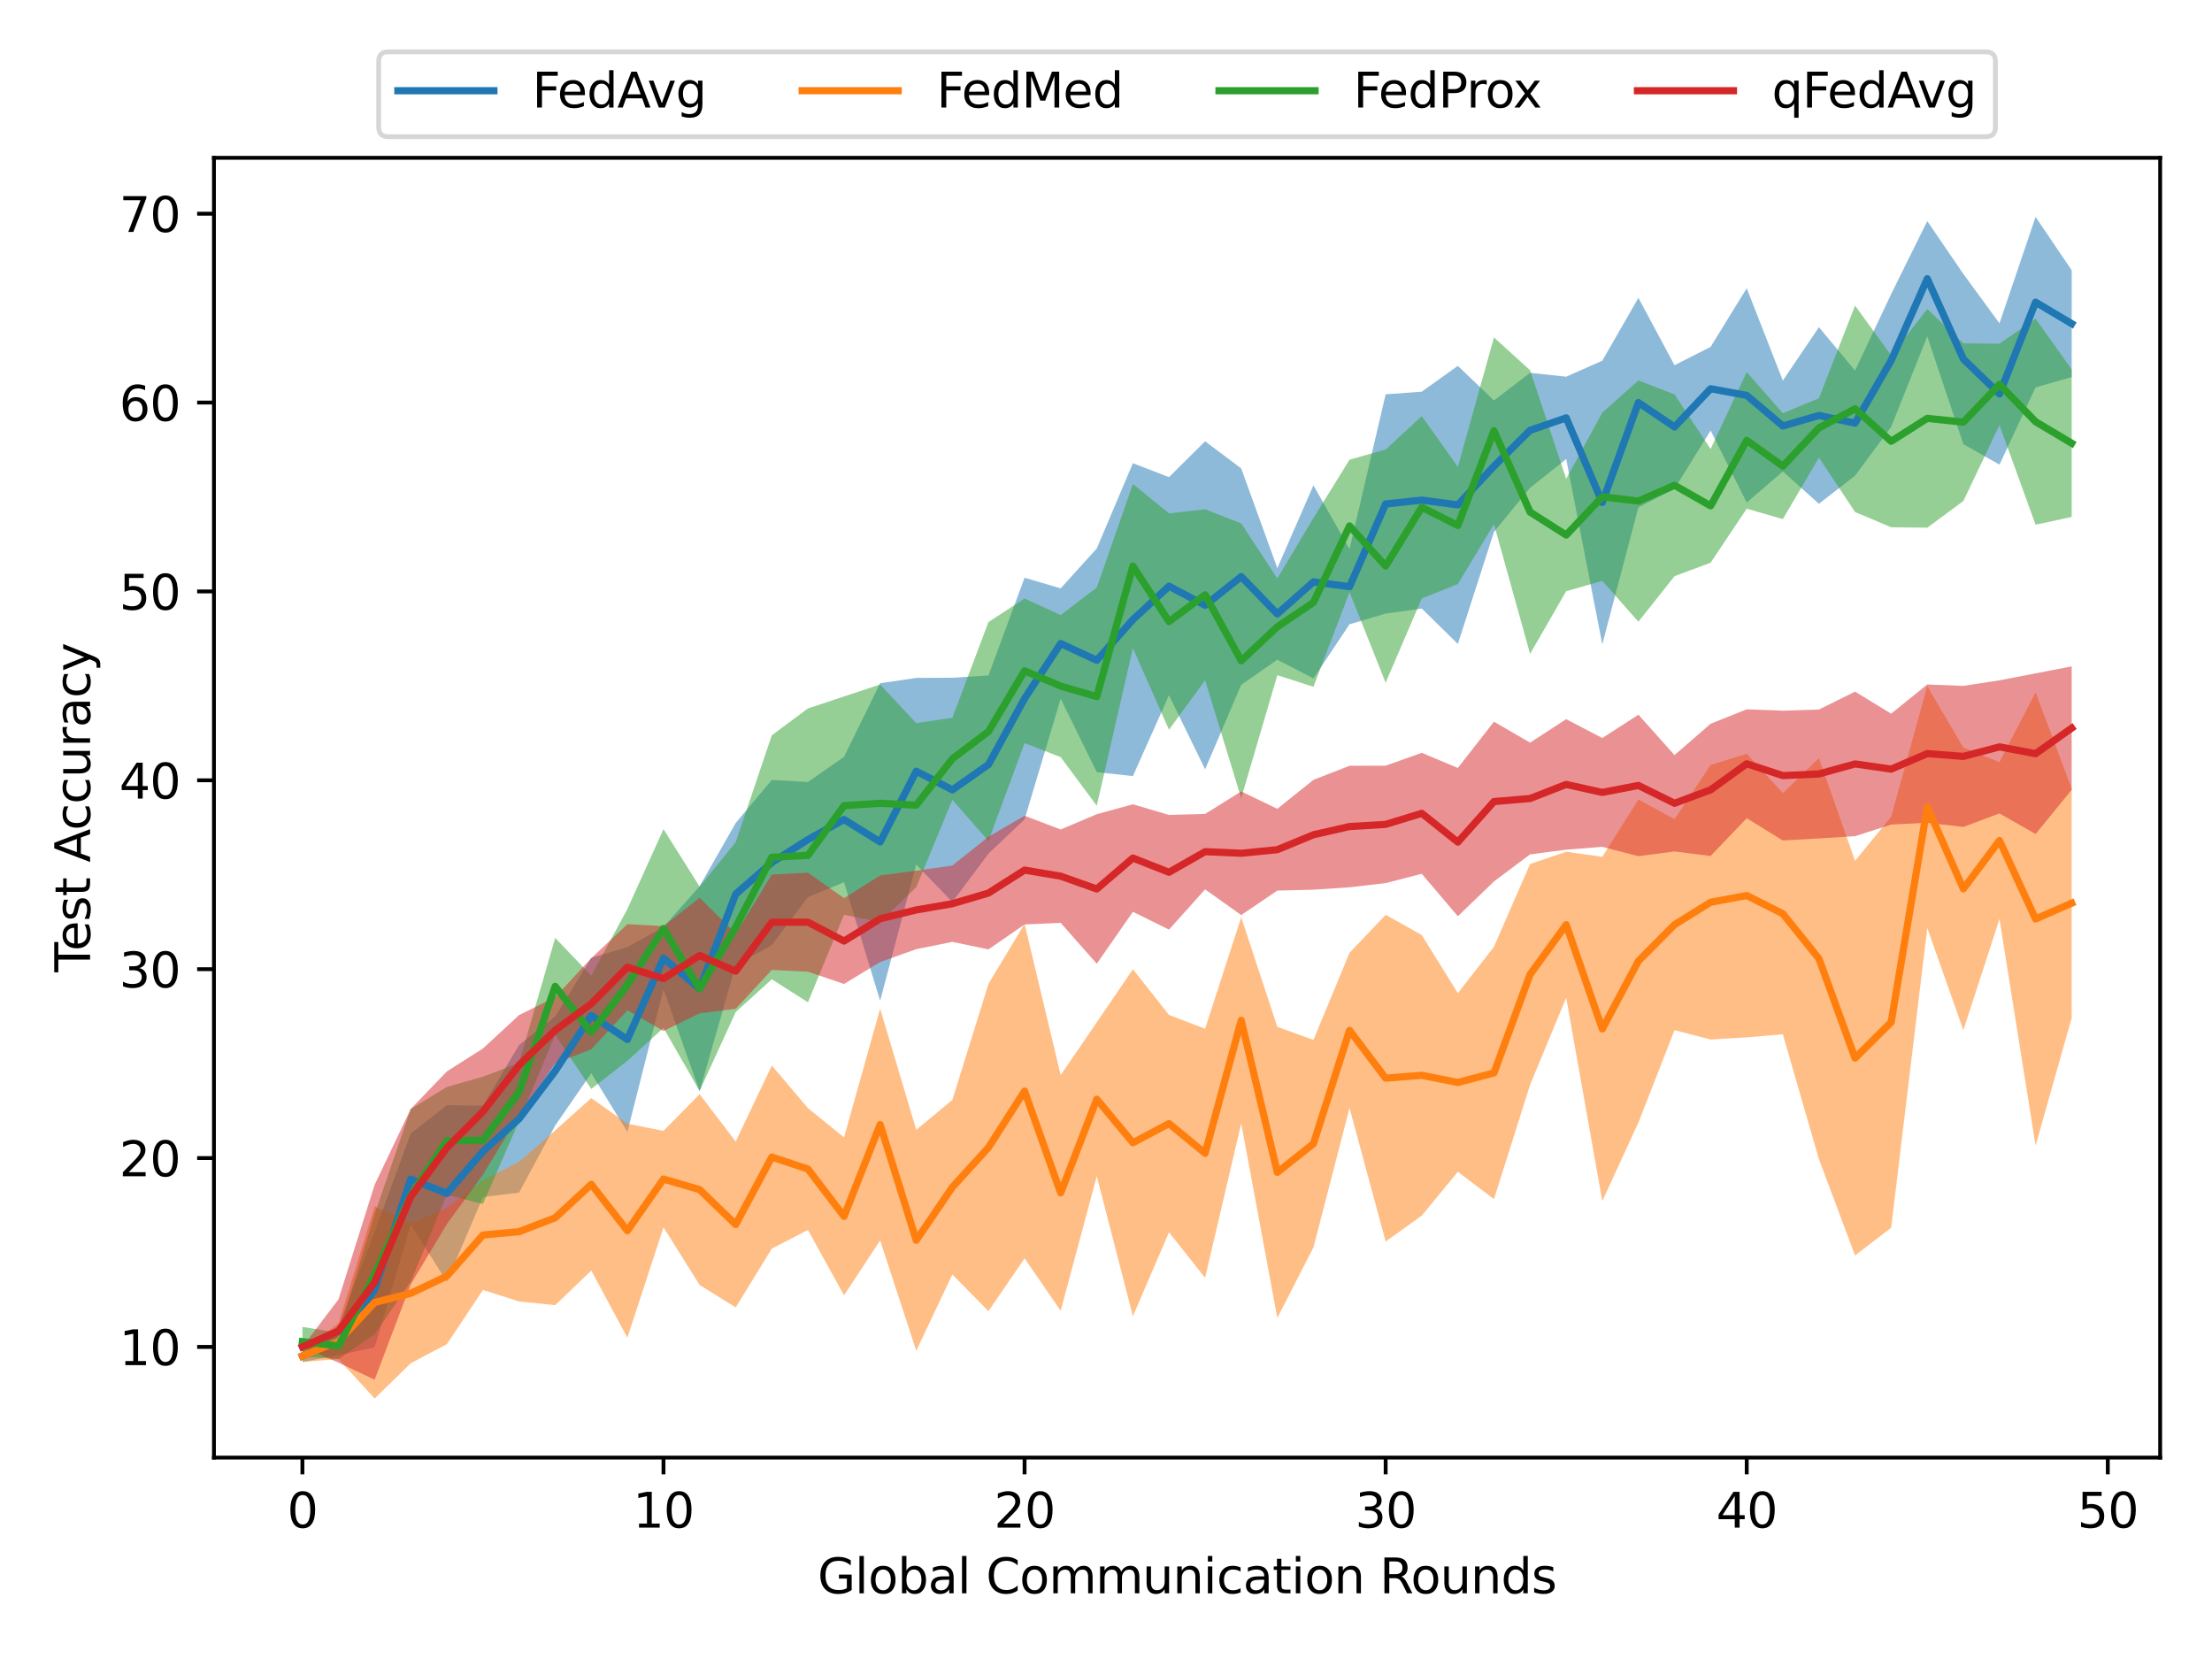 <?xml version="1.0" encoding="utf-8" standalone="no"?>
<!DOCTYPE svg PUBLIC "-//W3C//DTD SVG 1.1//EN"
  "http://www.w3.org/Graphics/SVG/1.1/DTD/svg11.dtd">
<svg height="345.6pt" version="1.1" viewBox="0 0 460.8 345.6" width="460.8pt" xmlns="http://www.w3.org/2000/svg" xmlns:xlink="http://www.w3.org/1999/xlink">
 <defs>
  <style type="text/css">*{stroke-linecap:butt;stroke-linejoin:round;}</style>
 </defs>
 <g id="figure_1">
  <g id="patch_1">
   <path d="M 0 345.6 
L 460.8 345.6 
L 460.8 0 
L 0 0 
z
" style="fill:#ffffff;"/>
  </g>
  <g id="axes_1">
   <g id="patch_2">
    <path d="M 44.57 303.64 
L 450 303.64 
L 450 32.877 
L 44.57 32.877 
z
" style="fill:#ffffff;"/>
   </g>
   <g id="PolyCollection_1">
    <path clip-path="url(#pbed886970e)" d="M 62.999 281.24 
L 62.999 283.712 
L 70.521 282.287 
L 78.042 280.679 
L 85.564 255.131 
L 93.086 266.997 
L 100.608 249.37 
L 108.13 248.45 
L 115.652 234.475 
L 123.174 223.579 
L 130.696 235.792 
L 138.218 206.103 
L 145.739 227.332 
L 153.261 201.074 
L 160.783 196.897 
L 168.305 186.894 
L 175.827 183.785 
L 183.349 208.474 
L 190.871 180.097 
L 198.393 187.901 
L 205.915 177.821 
L 213.436 170.687 
L 220.958 145.566 
L 228.48 160.852 
L 236.002 161.677 
L 243.524 144.828 
L 251.046 160.264 
L 258.568 142.659 
L 266.09 137.43 
L 273.612 141.33 
L 281.134 130.048 
L 288.655 127.821 
L 296.177 126.773 
L 303.699 134.146 
L 311.221 110.807 
L 318.743 101.616 
L 326.265 95.634 
L 333.787 134.219 
L 341.309 105.684 
L 348.831 101.817 
L 356.352 89.689 
L 363.874 104.695 
L 371.396 98.211 
L 378.918 104.948 
L 386.44 99.097 
L 393.962 88.934 
L 401.484 70.074 
L 409.006 92.526 
L 416.528 96.789 
L 424.049 80.709 
L 431.571 78.551 
L 431.571 56.306 
L 431.571 56.306 
L 424.049 45.184 
L 416.528 67.352 
L 409.006 57.072 
L 401.484 46.058 
L 393.962 61.262 
L 386.44 77.196 
L 378.918 68.158 
L 371.396 79.277 
L 363.874 60.044 
L 356.352 72.261 
L 348.831 76.07 
L 341.309 62.043 
L 333.787 75.143 
L 326.265 78.467 
L 318.743 77.665 
L 311.221 83.415 
L 303.699 76.212 
L 296.177 81.593 
L 288.655 82.139 
L 281.134 114.375 
L 273.612 101.101 
L 266.09 118.348 
L 258.568 97.581 
L 251.046 91.928 
L 243.524 99.395 
L 236.002 96.491 
L 228.48 114.25 
L 220.958 122.563 
L 213.436 120.352 
L 205.915 140.709 
L 198.393 141.186 
L 190.871 141.221 
L 183.349 142.327 
L 175.827 157.654 
L 168.305 162.911 
L 160.783 162.47 
L 153.261 171.442 
L 145.739 184.627 
L 138.218 193.107 
L 130.696 197.284 
L 123.174 199.536 
L 115.652 211.748 
L 108.13 217.694 
L 100.608 230.321 
L 93.086 230.224 
L 85.564 236.113 
L 78.042 256.584 
L 70.521 276.291 
L 62.999 281.24 
z
" style="fill:#1f77b4;fill-opacity:0.5;"/>
   </g>
   <g id="PolyCollection_2">
    <path clip-path="url(#pbed886970e)" d="M 62.999 281.24 
L 62.999 283.712 
L 70.521 283.123 
L 78.042 291.333 
L 85.564 283.988 
L 93.086 280.011 
L 100.608 268.717 
L 108.13 271.117 
L 115.652 271.894 
L 123.174 264.683 
L 130.696 278.667 
L 138.218 255.669 
L 145.739 267.681 
L 153.261 272.364 
L 160.783 260.108 
L 168.305 256.222 
L 175.827 269.833 
L 183.349 258.41 
L 190.871 281.382 
L 198.393 265.496 
L 205.915 273.14 
L 213.436 262.137 
L 220.958 273.062 
L 228.48 245.017 
L 236.002 274.195 
L 243.524 256.709 
L 251.046 266.185 
L 258.568 234.029 
L 266.09 274.548 
L 273.612 259.866 
L 281.134 230.806 
L 288.655 258.636 
L 296.177 253.236 
L 303.699 244.109 
L 311.221 249.8 
L 318.743 225.997 
L 326.265 207.832 
L 333.787 250.197 
L 341.309 233.86 
L 348.831 214.608 
L 356.352 216.545 
L 363.874 216.1 
L 371.396 215.456 
L 378.918 241.482 
L 386.44 261.532 
L 393.962 255.761 
L 401.484 193.327 
L 409.006 214.605 
L 416.528 191.443 
L 424.049 238.649 
L 431.571 212.036 
L 431.571 164.264 
L 431.571 164.264 
L 424.049 144.225 
L 416.528 158.761 
L 409.006 155.719 
L 401.484 142.932 
L 393.962 170.143 
L 386.44 179.312 
L 378.918 157.926 
L 371.396 165.227 
L 363.874 157.013 
L 356.352 159.357 
L 348.831 170.657 
L 341.309 166.544 
L 333.787 178.495 
L 326.265 177.433 
L 318.743 179.986 
L 311.221 197.22 
L 303.699 206.895 
L 296.177 194.78 
L 288.655 190.575 
L 281.134 198.484 
L 273.612 216.637 
L 266.09 213.908 
L 258.568 191.078 
L 251.046 214.302 
L 243.524 211.428 
L 236.002 201.91 
L 228.48 212.96 
L 220.958 223.96 
L 213.436 192.453 
L 205.915 204.957 
L 198.393 229.136 
L 190.871 235.362 
L 183.349 210.125 
L 175.827 236.95 
L 168.305 230.839 
L 160.783 221.973 
L 153.261 237.806 
L 145.739 227.947 
L 138.218 235.576 
L 130.696 234.093 
L 123.174 228.753 
L 115.652 235.487 
L 108.13 242.041 
L 100.608 245.835 
L 93.086 251.673 
L 85.564 254.869 
L 78.042 251.309 
L 70.521 275.654 
L 62.999 281.24 
z
" style="fill:#ff7f0e;fill-opacity:0.5;"/>
   </g>
   <g id="PolyCollection_3">
    <path clip-path="url(#pbed886970e)" d="M 62.999 276.412 
L 62.999 282.565 
L 70.521 283.123 
L 78.042 277.966 
L 85.564 266.984 
L 93.086 248.876 
L 100.608 250.823 
L 108.13 233.558 
L 115.652 215.583 
L 123.174 226.84 
L 130.696 220.993 
L 138.218 214.137 
L 145.739 227.267 
L 153.261 210.824 
L 160.783 204.003 
L 168.305 208.797 
L 175.827 190.574 
L 183.349 192.071 
L 190.871 184.823 
L 198.393 166.62 
L 205.915 175.198 
L 213.436 154.803 
L 220.958 157.725 
L 228.48 167.85 
L 236.002 135.032 
L 243.524 152.022 
L 251.046 141.713 
L 258.568 166.268 
L 266.09 140.65 
L 273.612 143.074 
L 281.134 123.358 
L 288.655 142.222 
L 296.177 124.671 
L 303.699 121.672 
L 311.221 109.191 
L 318.743 136.216 
L 326.265 123.158 
L 333.787 121.011 
L 341.309 129.512 
L 348.831 120.03 
L 356.352 117.22 
L 363.874 105.971 
L 371.396 108.133 
L 378.918 95.336 
L 386.44 106.657 
L 393.962 109.839 
L 401.484 109.926 
L 409.006 104.367 
L 416.528 88.563 
L 424.049 109.308 
L 431.571 107.69 
L 431.571 76.97 
L 431.571 76.97 
L 424.049 66.387 
L 416.528 71.594 
L 409.006 71.528 
L 401.484 64.375 
L 393.962 74.024 
L 386.44 63.66 
L 378.918 82.949 
L 371.396 86.089 
L 363.874 77.494 
L 356.352 93.537 
L 348.831 82.161 
L 341.309 79.252 
L 333.787 85.961 
L 326.265 99.751 
L 318.743 77.13 
L 311.221 70.289 
L 303.699 97.252 
L 296.177 86.683 
L 288.655 93.635 
L 281.134 95.765 
L 273.612 107.923 
L 266.09 120.507 
L 258.568 109.032 
L 251.046 106.096 
L 243.524 106.943 
L 236.002 100.825 
L 228.48 122.392 
L 220.958 128.133 
L 213.436 124.681 
L 205.915 129.586 
L 198.393 149.518 
L 190.871 150.639 
L 183.349 142.594 
L 175.827 145.088 
L 168.305 147.582 
L 160.783 153.173 
L 153.261 175.437 
L 145.739 184.692 
L 138.218 172.722 
L 130.696 189.372 
L 123.174 203.247 
L 115.652 195.381 
L 108.13 221.431 
L 100.608 224.286 
L 93.086 226.432 
L 85.564 231.034 
L 78.042 252.921 
L 70.521 277.646 
L 62.999 276.412 
z
" style="fill:#2ca02c;fill-opacity:0.5;"/>
   </g>
   <g id="PolyCollection_4">
    <path clip-path="url(#pbed886970e)" d="M 62.999 280.584 
L 62.999 280.584 
L 70.521 283.865 
L 78.042 287.417 
L 85.564 267.547 
L 93.086 255.014 
L 100.608 244.694 
L 108.13 232.3 
L 115.652 221.538 
L 123.174 218.585 
L 130.696 210.468 
L 138.218 214.783 
L 145.739 211.098 
L 153.261 210.154 
L 160.783 202.058 
L 168.305 202.423 
L 175.827 204.981 
L 183.349 200.408 
L 190.871 197.73 
L 198.393 196.212 
L 205.915 197.777 
L 213.436 192.579 
L 220.958 192.252 
L 228.48 200.769 
L 236.002 189.947 
L 243.524 193.655 
L 251.046 185.275 
L 258.568 190.622 
L 266.09 185.525 
L 273.612 185.342 
L 281.134 184.843 
L 288.655 183.966 
L 296.177 182.031 
L 303.699 190.876 
L 311.221 183.622 
L 318.743 177.985 
L 326.265 177.002 
L 333.787 176.412 
L 341.309 178.362 
L 348.831 177.372 
L 356.352 178.316 
L 363.874 170.446 
L 371.396 175.087 
L 378.918 174.658 
L 386.44 174.194 
L 393.962 171.775 
L 401.484 171.392 
L 409.006 172.263 
L 416.528 169.454 
L 424.049 173.733 
L 431.571 164.536 
L 431.571 138.818 
L 431.571 138.818 
L 424.049 140.275 
L 416.528 141.721 
L 409.006 142.879 
L 401.484 142.585 
L 393.962 148.67 
L 386.44 144.079 
L 378.918 147.802 
L 371.396 148.049 
L 363.874 147.764 
L 356.352 150.769 
L 348.831 157.3 
L 341.309 148.882 
L 333.787 153.743 
L 326.265 149.817 
L 318.743 154.704 
L 311.221 150.341 
L 303.699 159.974 
L 296.177 156.827 
L 288.655 159.503 
L 281.134 159.524 
L 273.612 162.455 
L 266.09 168.489 
L 258.568 164.87 
L 251.046 169.556 
L 243.524 169.769 
L 236.002 167.544 
L 228.48 169.611 
L 220.958 172.794 
L 213.436 169.932 
L 205.915 174.303 
L 198.393 180.306 
L 190.871 181.385 
L 183.349 182.374 
L 175.827 187.102 
L 168.305 181.79 
L 160.783 182.187 
L 153.261 194.471 
L 145.739 187.013 
L 138.218 192.927 
L 130.696 192.521 
L 123.174 199.606 
L 115.652 207.717 
L 108.13 211.465 
L 100.608 218.413 
L 93.086 223.201 
L 85.564 231.016 
L 78.042 246.808 
L 70.521 270.661 
L 62.999 280.584 
z
" style="fill:#d62728;fill-opacity:0.5;"/>
   </g>
   <g id="matplotlib.axis_1">
    <g id="xtick_1">
     <g id="line2d_1">
      <defs>
       <path d="M 0 0 
L 0 3.5 
" id="mc69824d2be" style="stroke:#000000;stroke-width:0.8;"/>
      </defs>
      <g>
       <use style="stroke:#000000;stroke-width:0.8;" x="62.999" xlink:href="#mc69824d2be" y="303.64"/>
      </g>
     </g>
     <g id="text_1">
      <!-- 0 -->
      <g transform="translate(59.817 318.238)scale(0.1 -0.1)">
       <defs>
        <path d="M 2034 4250 
Q 1547 4250 1301 3770 
Q 1056 3291 1056 2328 
Q 1056 1369 1301 889 
Q 1547 409 2034 409 
Q 2525 409 2770 889 
Q 3016 1369 3016 2328 
Q 3016 3291 2770 3770 
Q 2525 4250 2034 4250 
z
M 2034 4750 
Q 2819 4750 3233 4129 
Q 3647 3509 3647 2328 
Q 3647 1150 3233 529 
Q 2819 -91 2034 -91 
Q 1250 -91 836 529 
Q 422 1150 422 2328 
Q 422 3509 836 4129 
Q 1250 4750 2034 4750 
z
" id="DejaVuSans-30" transform="scale(0.016)"/>
       </defs>
       <use xlink:href="#DejaVuSans-30"/>
      </g>
     </g>
    </g>
    <g id="xtick_2">
     <g id="line2d_2">
      <g>
       <use style="stroke:#000000;stroke-width:0.8;" x="138.218" xlink:href="#mc69824d2be" y="303.64"/>
      </g>
     </g>
     <g id="text_2">
      <!-- 10 -->
      <g transform="translate(131.855 318.238)scale(0.1 -0.1)">
       <defs>
        <path d="M 794 531 
L 1825 531 
L 1825 4091 
L 703 3866 
L 703 4441 
L 1819 4666 
L 2450 4666 
L 2450 531 
L 3481 531 
L 3481 0 
L 794 0 
L 794 531 
z
" id="DejaVuSans-31" transform="scale(0.016)"/>
       </defs>
       <use xlink:href="#DejaVuSans-31"/>
       <use x="63.623" xlink:href="#DejaVuSans-30"/>
      </g>
     </g>
    </g>
    <g id="xtick_3">
     <g id="line2d_3">
      <g>
       <use style="stroke:#000000;stroke-width:0.8;" x="213.436" xlink:href="#mc69824d2be" y="303.64"/>
      </g>
     </g>
     <g id="text_3">
      <!-- 20 -->
      <g transform="translate(207.074 318.238)scale(0.1 -0.1)">
       <defs>
        <path d="M 1228 531 
L 3431 531 
L 3431 0 
L 469 0 
L 469 531 
Q 828 903 1448 1529 
Q 2069 2156 2228 2338 
Q 2531 2678 2651 2914 
Q 2772 3150 2772 3378 
Q 2772 3750 2511 3984 
Q 2250 4219 1831 4219 
Q 1534 4219 1204 4116 
Q 875 4013 500 3803 
L 500 4441 
Q 881 4594 1212 4672 
Q 1544 4750 1819 4750 
Q 2544 4750 2975 4387 
Q 3406 4025 3406 3419 
Q 3406 3131 3298 2873 
Q 3191 2616 2906 2266 
Q 2828 2175 2409 1742 
Q 1991 1309 1228 531 
z
" id="DejaVuSans-32" transform="scale(0.016)"/>
       </defs>
       <use xlink:href="#DejaVuSans-32"/>
       <use x="63.623" xlink:href="#DejaVuSans-30"/>
      </g>
     </g>
    </g>
    <g id="xtick_4">
     <g id="line2d_4">
      <g>
       <use style="stroke:#000000;stroke-width:0.8;" x="288.655" xlink:href="#mc69824d2be" y="303.64"/>
      </g>
     </g>
     <g id="text_4">
      <!-- 30 -->
      <g transform="translate(282.293 318.238)scale(0.1 -0.1)">
       <defs>
        <path d="M 2597 2516 
Q 3050 2419 3304 2112 
Q 3559 1806 3559 1356 
Q 3559 666 3084 287 
Q 2609 -91 1734 -91 
Q 1441 -91 1130 -33 
Q 819 25 488 141 
L 488 750 
Q 750 597 1062 519 
Q 1375 441 1716 441 
Q 2309 441 2620 675 
Q 2931 909 2931 1356 
Q 2931 1769 2642 2001 
Q 2353 2234 1838 2234 
L 1294 2234 
L 1294 2753 
L 1863 2753 
Q 2328 2753 2575 2939 
Q 2822 3125 2822 3475 
Q 2822 3834 2567 4026 
Q 2313 4219 1838 4219 
Q 1578 4219 1281 4162 
Q 984 4106 628 3988 
L 628 4550 
Q 988 4650 1302 4700 
Q 1616 4750 1894 4750 
Q 2613 4750 3031 4423 
Q 3450 4097 3450 3541 
Q 3450 3153 3228 2886 
Q 3006 2619 2597 2516 
z
" id="DejaVuSans-33" transform="scale(0.016)"/>
       </defs>
       <use xlink:href="#DejaVuSans-33"/>
       <use x="63.623" xlink:href="#DejaVuSans-30"/>
      </g>
     </g>
    </g>
    <g id="xtick_5">
     <g id="line2d_5">
      <g>
       <use style="stroke:#000000;stroke-width:0.8;" x="363.874" xlink:href="#mc69824d2be" y="303.64"/>
      </g>
     </g>
     <g id="text_5">
      <!-- 40 -->
      <g transform="translate(357.512 318.238)scale(0.1 -0.1)">
       <defs>
        <path d="M 2419 4116 
L 825 1625 
L 2419 1625 
L 2419 4116 
z
M 2253 4666 
L 3047 4666 
L 3047 1625 
L 3713 1625 
L 3713 1100 
L 3047 1100 
L 3047 0 
L 2419 0 
L 2419 1100 
L 313 1100 
L 313 1709 
L 2253 4666 
z
" id="DejaVuSans-34" transform="scale(0.016)"/>
       </defs>
       <use xlink:href="#DejaVuSans-34"/>
       <use x="63.623" xlink:href="#DejaVuSans-30"/>
      </g>
     </g>
    </g>
    <g id="xtick_6">
     <g id="line2d_6">
      <g>
       <use style="stroke:#000000;stroke-width:0.8;" x="439.093" xlink:href="#mc69824d2be" y="303.64"/>
      </g>
     </g>
     <g id="text_6">
      <!-- 50 -->
      <g transform="translate(432.731 318.238)scale(0.1 -0.1)">
       <defs>
        <path d="M 691 4666 
L 3169 4666 
L 3169 4134 
L 1269 4134 
L 1269 2991 
Q 1406 3038 1543 3061 
Q 1681 3084 1819 3084 
Q 2600 3084 3056 2656 
Q 3513 2228 3513 1497 
Q 3513 744 3044 326 
Q 2575 -91 1722 -91 
Q 1428 -91 1123 -41 
Q 819 9 494 109 
L 494 744 
Q 775 591 1075 516 
Q 1375 441 1709 441 
Q 2250 441 2565 725 
Q 2881 1009 2881 1497 
Q 2881 1984 2565 2268 
Q 2250 2553 1709 2553 
Q 1456 2553 1204 2497 
Q 953 2441 691 2322 
L 691 4666 
z
" id="DejaVuSans-35" transform="scale(0.016)"/>
       </defs>
       <use xlink:href="#DejaVuSans-35"/>
       <use x="63.623" xlink:href="#DejaVuSans-30"/>
      </g>
     </g>
    </g>
    <g id="text_7">
     <!-- Global Communication Rounds -->
     <g transform="translate(170.323 331.917)scale(0.1 -0.1)">
      <defs>
       <path d="M 3809 666 
L 3809 1919 
L 2778 1919 
L 2778 2438 
L 4434 2438 
L 4434 434 
Q 4069 175 3628 42 
Q 3188 -91 2688 -91 
Q 1594 -91 976 548 
Q 359 1188 359 2328 
Q 359 3472 976 4111 
Q 1594 4750 2688 4750 
Q 3144 4750 3555 4637 
Q 3966 4525 4313 4306 
L 4313 3634 
Q 3963 3931 3569 4081 
Q 3175 4231 2741 4231 
Q 1884 4231 1454 3753 
Q 1025 3275 1025 2328 
Q 1025 1384 1454 906 
Q 1884 428 2741 428 
Q 3075 428 3337 486 
Q 3600 544 3809 666 
z
" id="DejaVuSans-47" transform="scale(0.016)"/>
       <path d="M 603 4863 
L 1178 4863 
L 1178 0 
L 603 0 
L 603 4863 
z
" id="DejaVuSans-6c" transform="scale(0.016)"/>
       <path d="M 1959 3097 
Q 1497 3097 1228 2736 
Q 959 2375 959 1747 
Q 959 1119 1226 758 
Q 1494 397 1959 397 
Q 2419 397 2687 759 
Q 2956 1122 2956 1747 
Q 2956 2369 2687 2733 
Q 2419 3097 1959 3097 
z
M 1959 3584 
Q 2709 3584 3137 3096 
Q 3566 2609 3566 1747 
Q 3566 888 3137 398 
Q 2709 -91 1959 -91 
Q 1206 -91 779 398 
Q 353 888 353 1747 
Q 353 2609 779 3096 
Q 1206 3584 1959 3584 
z
" id="DejaVuSans-6f" transform="scale(0.016)"/>
       <path d="M 3116 1747 
Q 3116 2381 2855 2742 
Q 2594 3103 2138 3103 
Q 1681 3103 1420 2742 
Q 1159 2381 1159 1747 
Q 1159 1113 1420 752 
Q 1681 391 2138 391 
Q 2594 391 2855 752 
Q 3116 1113 3116 1747 
z
M 1159 2969 
Q 1341 3281 1617 3432 
Q 1894 3584 2278 3584 
Q 2916 3584 3314 3078 
Q 3713 2572 3713 1747 
Q 3713 922 3314 415 
Q 2916 -91 2278 -91 
Q 1894 -91 1617 61 
Q 1341 213 1159 525 
L 1159 0 
L 581 0 
L 581 4863 
L 1159 4863 
L 1159 2969 
z
" id="DejaVuSans-62" transform="scale(0.016)"/>
       <path d="M 2194 1759 
Q 1497 1759 1228 1600 
Q 959 1441 959 1056 
Q 959 750 1161 570 
Q 1363 391 1709 391 
Q 2188 391 2477 730 
Q 2766 1069 2766 1631 
L 2766 1759 
L 2194 1759 
z
M 3341 1997 
L 3341 0 
L 2766 0 
L 2766 531 
Q 2569 213 2275 61 
Q 1981 -91 1556 -91 
Q 1019 -91 701 211 
Q 384 513 384 1019 
Q 384 1609 779 1909 
Q 1175 2209 1959 2209 
L 2766 2209 
L 2766 2266 
Q 2766 2663 2505 2880 
Q 2244 3097 1772 3097 
Q 1472 3097 1187 3025 
Q 903 2953 641 2809 
L 641 3341 
Q 956 3463 1253 3523 
Q 1550 3584 1831 3584 
Q 2591 3584 2966 3190 
Q 3341 2797 3341 1997 
z
" id="DejaVuSans-61" transform="scale(0.016)"/>
       <path id="DejaVuSans-20" transform="scale(0.016)"/>
       <path d="M 4122 4306 
L 4122 3641 
Q 3803 3938 3442 4084 
Q 3081 4231 2675 4231 
Q 1875 4231 1450 3742 
Q 1025 3253 1025 2328 
Q 1025 1406 1450 917 
Q 1875 428 2675 428 
Q 3081 428 3442 575 
Q 3803 722 4122 1019 
L 4122 359 
Q 3791 134 3420 21 
Q 3050 -91 2638 -91 
Q 1578 -91 968 557 
Q 359 1206 359 2328 
Q 359 3453 968 4101 
Q 1578 4750 2638 4750 
Q 3056 4750 3426 4639 
Q 3797 4528 4122 4306 
z
" id="DejaVuSans-43" transform="scale(0.016)"/>
       <path d="M 3328 2828 
Q 3544 3216 3844 3400 
Q 4144 3584 4550 3584 
Q 5097 3584 5394 3201 
Q 5691 2819 5691 2113 
L 5691 0 
L 5113 0 
L 5113 2094 
Q 5113 2597 4934 2840 
Q 4756 3084 4391 3084 
Q 3944 3084 3684 2787 
Q 3425 2491 3425 1978 
L 3425 0 
L 2847 0 
L 2847 2094 
Q 2847 2600 2669 2842 
Q 2491 3084 2119 3084 
Q 1678 3084 1418 2786 
Q 1159 2488 1159 1978 
L 1159 0 
L 581 0 
L 581 3500 
L 1159 3500 
L 1159 2956 
Q 1356 3278 1631 3431 
Q 1906 3584 2284 3584 
Q 2666 3584 2933 3390 
Q 3200 3197 3328 2828 
z
" id="DejaVuSans-6d" transform="scale(0.016)"/>
       <path d="M 544 1381 
L 544 3500 
L 1119 3500 
L 1119 1403 
Q 1119 906 1312 657 
Q 1506 409 1894 409 
Q 2359 409 2629 706 
Q 2900 1003 2900 1516 
L 2900 3500 
L 3475 3500 
L 3475 0 
L 2900 0 
L 2900 538 
Q 2691 219 2414 64 
Q 2138 -91 1772 -91 
Q 1169 -91 856 284 
Q 544 659 544 1381 
z
M 1991 3584 
L 1991 3584 
z
" id="DejaVuSans-75" transform="scale(0.016)"/>
       <path d="M 3513 2113 
L 3513 0 
L 2938 0 
L 2938 2094 
Q 2938 2591 2744 2837 
Q 2550 3084 2163 3084 
Q 1697 3084 1428 2787 
Q 1159 2491 1159 1978 
L 1159 0 
L 581 0 
L 581 3500 
L 1159 3500 
L 1159 2956 
Q 1366 3272 1645 3428 
Q 1925 3584 2291 3584 
Q 2894 3584 3203 3211 
Q 3513 2838 3513 2113 
z
" id="DejaVuSans-6e" transform="scale(0.016)"/>
       <path d="M 603 3500 
L 1178 3500 
L 1178 0 
L 603 0 
L 603 3500 
z
M 603 4863 
L 1178 4863 
L 1178 4134 
L 603 4134 
L 603 4863 
z
" id="DejaVuSans-69" transform="scale(0.016)"/>
       <path d="M 3122 3366 
L 3122 2828 
Q 2878 2963 2633 3030 
Q 2388 3097 2138 3097 
Q 1578 3097 1268 2742 
Q 959 2388 959 1747 
Q 959 1106 1268 751 
Q 1578 397 2138 397 
Q 2388 397 2633 464 
Q 2878 531 3122 666 
L 3122 134 
Q 2881 22 2623 -34 
Q 2366 -91 2075 -91 
Q 1284 -91 818 406 
Q 353 903 353 1747 
Q 353 2603 823 3093 
Q 1294 3584 2113 3584 
Q 2378 3584 2631 3529 
Q 2884 3475 3122 3366 
z
" id="DejaVuSans-63" transform="scale(0.016)"/>
       <path d="M 1172 4494 
L 1172 3500 
L 2356 3500 
L 2356 3053 
L 1172 3053 
L 1172 1153 
Q 1172 725 1289 603 
Q 1406 481 1766 481 
L 2356 481 
L 2356 0 
L 1766 0 
Q 1100 0 847 248 
Q 594 497 594 1153 
L 594 3053 
L 172 3053 
L 172 3500 
L 594 3500 
L 594 4494 
L 1172 4494 
z
" id="DejaVuSans-74" transform="scale(0.016)"/>
       <path d="M 2841 2188 
Q 3044 2119 3236 1894 
Q 3428 1669 3622 1275 
L 4263 0 
L 3584 0 
L 2988 1197 
Q 2756 1666 2539 1819 
Q 2322 1972 1947 1972 
L 1259 1972 
L 1259 0 
L 628 0 
L 628 4666 
L 2053 4666 
Q 2853 4666 3247 4331 
Q 3641 3997 3641 3322 
Q 3641 2881 3436 2590 
Q 3231 2300 2841 2188 
z
M 1259 4147 
L 1259 2491 
L 2053 2491 
Q 2509 2491 2742 2702 
Q 2975 2913 2975 3322 
Q 2975 3731 2742 3939 
Q 2509 4147 2053 4147 
L 1259 4147 
z
" id="DejaVuSans-52" transform="scale(0.016)"/>
       <path d="M 2906 2969 
L 2906 4863 
L 3481 4863 
L 3481 0 
L 2906 0 
L 2906 525 
Q 2725 213 2448 61 
Q 2172 -91 1784 -91 
Q 1150 -91 751 415 
Q 353 922 353 1747 
Q 353 2572 751 3078 
Q 1150 3584 1784 3584 
Q 2172 3584 2448 3432 
Q 2725 3281 2906 2969 
z
M 947 1747 
Q 947 1113 1208 752 
Q 1469 391 1925 391 
Q 2381 391 2643 752 
Q 2906 1113 2906 1747 
Q 2906 2381 2643 2742 
Q 2381 3103 1925 3103 
Q 1469 3103 1208 2742 
Q 947 2381 947 1747 
z
" id="DejaVuSans-64" transform="scale(0.016)"/>
       <path d="M 2834 3397 
L 2834 2853 
Q 2591 2978 2328 3040 
Q 2066 3103 1784 3103 
Q 1356 3103 1142 2972 
Q 928 2841 928 2578 
Q 928 2378 1081 2264 
Q 1234 2150 1697 2047 
L 1894 2003 
Q 2506 1872 2764 1633 
Q 3022 1394 3022 966 
Q 3022 478 2636 193 
Q 2250 -91 1575 -91 
Q 1294 -91 989 -36 
Q 684 19 347 128 
L 347 722 
Q 666 556 975 473 
Q 1284 391 1588 391 
Q 1994 391 2212 530 
Q 2431 669 2431 922 
Q 2431 1156 2273 1281 
Q 2116 1406 1581 1522 
L 1381 1569 
Q 847 1681 609 1914 
Q 372 2147 372 2553 
Q 372 3047 722 3315 
Q 1072 3584 1716 3584 
Q 2034 3584 2315 3537 
Q 2597 3491 2834 3397 
z
" id="DejaVuSans-73" transform="scale(0.016)"/>
      </defs>
      <use xlink:href="#DejaVuSans-47"/>
      <use x="77.49" xlink:href="#DejaVuSans-6c"/>
      <use x="105.273" xlink:href="#DejaVuSans-6f"/>
      <use x="166.455" xlink:href="#DejaVuSans-62"/>
      <use x="229.932" xlink:href="#DejaVuSans-61"/>
      <use x="291.211" xlink:href="#DejaVuSans-6c"/>
      <use x="318.994" xlink:href="#DejaVuSans-20"/>
      <use x="350.781" xlink:href="#DejaVuSans-43"/>
      <use x="420.605" xlink:href="#DejaVuSans-6f"/>
      <use x="481.787" xlink:href="#DejaVuSans-6d"/>
      <use x="579.199" xlink:href="#DejaVuSans-6d"/>
      <use x="676.611" xlink:href="#DejaVuSans-75"/>
      <use x="739.99" xlink:href="#DejaVuSans-6e"/>
      <use x="803.369" xlink:href="#DejaVuSans-69"/>
      <use x="831.152" xlink:href="#DejaVuSans-63"/>
      <use x="886.133" xlink:href="#DejaVuSans-61"/>
      <use x="947.412" xlink:href="#DejaVuSans-74"/>
      <use x="986.621" xlink:href="#DejaVuSans-69"/>
      <use x="1014.404" xlink:href="#DejaVuSans-6f"/>
      <use x="1075.586" xlink:href="#DejaVuSans-6e"/>
      <use x="1138.965" xlink:href="#DejaVuSans-20"/>
      <use x="1170.752" xlink:href="#DejaVuSans-52"/>
      <use x="1235.734" xlink:href="#DejaVuSans-6f"/>
      <use x="1296.916" xlink:href="#DejaVuSans-75"/>
      <use x="1360.295" xlink:href="#DejaVuSans-6e"/>
      <use x="1423.674" xlink:href="#DejaVuSans-64"/>
      <use x="1487.15" xlink:href="#DejaVuSans-73"/>
     </g>
    </g>
   </g>
   <g id="matplotlib.axis_2">
    <g id="ytick_1">
     <g id="line2d_7">
      <defs>
       <path d="M 0 0 
L -3.5 0 
" id="m4e44edf3c7" style="stroke:#000000;stroke-width:0.8;"/>
      </defs>
      <g>
       <use style="stroke:#000000;stroke-width:0.8;" x="44.57" xlink:href="#m4e44edf3c7" y="280.584"/>
      </g>
     </g>
     <g id="text_8">
      <!-- 10 -->
      <g transform="translate(24.845 284.383)scale(0.1 -0.1)">
       <use xlink:href="#DejaVuSans-31"/>
       <use x="63.623" xlink:href="#DejaVuSans-30"/>
      </g>
     </g>
    </g>
    <g id="ytick_2">
     <g id="line2d_8">
      <g>
       <use style="stroke:#000000;stroke-width:0.8;" x="44.57" xlink:href="#m4e44edf3c7" y="241.24"/>
      </g>
     </g>
     <g id="text_9">
      <!-- 20 -->
      <g transform="translate(24.845 245.039)scale(0.1 -0.1)">
       <use xlink:href="#DejaVuSans-32"/>
       <use x="63.623" xlink:href="#DejaVuSans-30"/>
      </g>
     </g>
    </g>
    <g id="ytick_3">
     <g id="line2d_9">
      <g>
       <use style="stroke:#000000;stroke-width:0.8;" x="44.57" xlink:href="#m4e44edf3c7" y="201.896"/>
      </g>
     </g>
     <g id="text_10">
      <!-- 30 -->
      <g transform="translate(24.845 205.695)scale(0.1 -0.1)">
       <use xlink:href="#DejaVuSans-33"/>
       <use x="63.623" xlink:href="#DejaVuSans-30"/>
      </g>
     </g>
    </g>
    <g id="ytick_4">
     <g id="line2d_10">
      <g>
       <use style="stroke:#000000;stroke-width:0.8;" x="44.57" xlink:href="#m4e44edf3c7" y="162.552"/>
      </g>
     </g>
     <g id="text_11">
      <!-- 40 -->
      <g transform="translate(24.845 166.351)scale(0.1 -0.1)">
       <use xlink:href="#DejaVuSans-34"/>
       <use x="63.623" xlink:href="#DejaVuSans-30"/>
      </g>
     </g>
    </g>
    <g id="ytick_5">
     <g id="line2d_11">
      <g>
       <use style="stroke:#000000;stroke-width:0.8;" x="44.57" xlink:href="#m4e44edf3c7" y="123.208"/>
      </g>
     </g>
     <g id="text_12">
      <!-- 50 -->
      <g transform="translate(24.845 127.007)scale(0.1 -0.1)">
       <use xlink:href="#DejaVuSans-35"/>
       <use x="63.623" xlink:href="#DejaVuSans-30"/>
      </g>
     </g>
    </g>
    <g id="ytick_6">
     <g id="line2d_12">
      <g>
       <use style="stroke:#000000;stroke-width:0.8;" x="44.57" xlink:href="#m4e44edf3c7" y="83.864"/>
      </g>
     </g>
     <g id="text_13">
      <!-- 60 -->
      <g transform="translate(24.845 87.663)scale(0.1 -0.1)">
       <defs>
        <path d="M 2113 2584 
Q 1688 2584 1439 2293 
Q 1191 2003 1191 1497 
Q 1191 994 1439 701 
Q 1688 409 2113 409 
Q 2538 409 2786 701 
Q 3034 994 3034 1497 
Q 3034 2003 2786 2293 
Q 2538 2584 2113 2584 
z
M 3366 4563 
L 3366 3988 
Q 3128 4100 2886 4159 
Q 2644 4219 2406 4219 
Q 1781 4219 1451 3797 
Q 1122 3375 1075 2522 
Q 1259 2794 1537 2939 
Q 1816 3084 2150 3084 
Q 2853 3084 3261 2657 
Q 3669 2231 3669 1497 
Q 3669 778 3244 343 
Q 2819 -91 2113 -91 
Q 1303 -91 875 529 
Q 447 1150 447 2328 
Q 447 3434 972 4092 
Q 1497 4750 2381 4750 
Q 2619 4750 2861 4703 
Q 3103 4656 3366 4563 
z
" id="DejaVuSans-36" transform="scale(0.016)"/>
       </defs>
       <use xlink:href="#DejaVuSans-36"/>
       <use x="63.623" xlink:href="#DejaVuSans-30"/>
      </g>
     </g>
    </g>
    <g id="ytick_7">
     <g id="line2d_13">
      <g>
       <use style="stroke:#000000;stroke-width:0.8;" x="44.57" xlink:href="#m4e44edf3c7" y="44.519"/>
      </g>
     </g>
     <g id="text_14">
      <!-- 70 -->
      <g transform="translate(24.845 48.319)scale(0.1 -0.1)">
       <defs>
        <path d="M 525 4666 
L 3525 4666 
L 3525 4397 
L 1831 0 
L 1172 0 
L 2766 4134 
L 525 4134 
L 525 4666 
z
" id="DejaVuSans-37" transform="scale(0.016)"/>
       </defs>
       <use xlink:href="#DejaVuSans-37"/>
       <use x="63.623" xlink:href="#DejaVuSans-30"/>
      </g>
     </g>
    </g>
    <g id="text_15">
     <!-- Test Accuracy -->
     <g transform="translate(18.765 202.521)rotate(-90)scale(0.1 -0.1)">
      <defs>
       <path d="M -19 4666 
L 3928 4666 
L 3928 4134 
L 2272 4134 
L 2272 0 
L 1638 0 
L 1638 4134 
L -19 4134 
L -19 4666 
z
" id="DejaVuSans-54" transform="scale(0.016)"/>
       <path d="M 3597 1894 
L 3597 1613 
L 953 1613 
Q 991 1019 1311 708 
Q 1631 397 2203 397 
Q 2534 397 2845 478 
Q 3156 559 3463 722 
L 3463 178 
Q 3153 47 2828 -22 
Q 2503 -91 2169 -91 
Q 1331 -91 842 396 
Q 353 884 353 1716 
Q 353 2575 817 3079 
Q 1281 3584 2069 3584 
Q 2775 3584 3186 3129 
Q 3597 2675 3597 1894 
z
M 3022 2063 
Q 3016 2534 2758 2815 
Q 2500 3097 2075 3097 
Q 1594 3097 1305 2825 
Q 1016 2553 972 2059 
L 3022 2063 
z
" id="DejaVuSans-65" transform="scale(0.016)"/>
       <path d="M 2188 4044 
L 1331 1722 
L 3047 1722 
L 2188 4044 
z
M 1831 4666 
L 2547 4666 
L 4325 0 
L 3669 0 
L 3244 1197 
L 1141 1197 
L 716 0 
L 50 0 
L 1831 4666 
z
" id="DejaVuSans-41" transform="scale(0.016)"/>
       <path d="M 2631 2963 
Q 2534 3019 2420 3045 
Q 2306 3072 2169 3072 
Q 1681 3072 1420 2755 
Q 1159 2438 1159 1844 
L 1159 0 
L 581 0 
L 581 3500 
L 1159 3500 
L 1159 2956 
Q 1341 3275 1631 3429 
Q 1922 3584 2338 3584 
Q 2397 3584 2469 3576 
Q 2541 3569 2628 3553 
L 2631 2963 
z
" id="DejaVuSans-72" transform="scale(0.016)"/>
       <path d="M 2059 -325 
Q 1816 -950 1584 -1140 
Q 1353 -1331 966 -1331 
L 506 -1331 
L 506 -850 
L 844 -850 
Q 1081 -850 1212 -737 
Q 1344 -625 1503 -206 
L 1606 56 
L 191 3500 
L 800 3500 
L 1894 763 
L 2988 3500 
L 3597 3500 
L 2059 -325 
z
" id="DejaVuSans-79" transform="scale(0.016)"/>
      </defs>
      <use xlink:href="#DejaVuSans-54"/>
      <use x="44.084" xlink:href="#DejaVuSans-65"/>
      <use x="105.607" xlink:href="#DejaVuSans-73"/>
      <use x="157.707" xlink:href="#DejaVuSans-74"/>
      <use x="196.916" xlink:href="#DejaVuSans-20"/>
      <use x="228.703" xlink:href="#DejaVuSans-41"/>
      <use x="295.361" xlink:href="#DejaVuSans-63"/>
      <use x="350.342" xlink:href="#DejaVuSans-63"/>
      <use x="405.322" xlink:href="#DejaVuSans-75"/>
      <use x="468.701" xlink:href="#DejaVuSans-72"/>
      <use x="509.814" xlink:href="#DejaVuSans-61"/>
      <use x="571.094" xlink:href="#DejaVuSans-63"/>
      <use x="626.074" xlink:href="#DejaVuSans-79"/>
     </g>
    </g>
   </g>
   <g id="line2d_14">
    <path clip-path="url(#pbed886970e)" d="M 62.999 282.476 
L 70.521 279.289 
L 78.042 268.631 
L 85.564 245.622 
L 93.086 248.611 
L 100.608 239.845 
L 108.13 233.072 
L 115.652 223.112 
L 123.174 211.557 
L 130.696 216.538 
L 138.218 199.605 
L 145.739 205.98 
L 153.261 186.258 
L 160.783 179.684 
L 168.305 174.903 
L 175.827 170.719 
L 183.349 175.401 
L 190.871 160.659 
L 198.393 164.544 
L 205.915 159.265 
L 213.436 145.519 
L 220.958 134.065 
L 228.48 137.551 
L 236.002 129.084 
L 243.524 122.112 
L 251.046 126.096 
L 258.568 120.12 
L 266.09 127.889 
L 273.612 121.215 
L 281.134 122.212 
L 288.655 104.98 
L 296.177 104.183 
L 303.699 105.179 
L 311.221 97.111 
L 318.743 89.641 
L 326.265 87.051 
L 333.787 104.681 
L 341.309 83.864 
L 348.831 88.943 
L 356.352 80.975 
L 363.874 82.369 
L 371.396 88.744 
L 378.918 86.553 
L 386.44 88.147 
L 393.962 75.098 
L 401.484 58.066 
L 409.006 74.799 
L 416.528 82.071 
L 424.049 62.946 
L 431.571 67.429 
" style="fill:none;stroke:#1f77b4;stroke-linecap:square;stroke-width:1.5;"/>
   </g>
   <g id="line2d_15">
    <path clip-path="url(#pbed886970e)" d="M 62.999 282.476 
L 70.521 279.389 
L 78.042 271.321 
L 85.564 269.428 
L 93.086 265.842 
L 100.608 257.276 
L 108.13 256.579 
L 115.652 253.69 
L 123.174 246.718 
L 130.696 256.38 
L 138.218 245.622 
L 145.739 247.814 
L 153.261 255.085 
L 160.783 241.041 
L 168.305 243.531 
L 175.827 253.392 
L 183.349 234.267 
L 190.871 258.372 
L 198.393 247.316 
L 205.915 239.048 
L 213.436 227.295 
L 220.958 248.511 
L 228.48 228.988 
L 236.002 238.052 
L 243.524 234.068 
L 251.046 240.244 
L 258.568 212.554 
L 266.09 244.228 
L 273.612 238.252 
L 281.134 214.645 
L 288.655 224.606 
L 296.177 224.008 
L 303.699 225.502 
L 311.221 223.51 
L 318.743 202.991 
L 326.265 192.632 
L 333.787 214.346 
L 341.309 200.202 
L 348.831 192.632 
L 356.352 187.951 
L 363.874 186.557 
L 371.396 190.342 
L 378.918 199.704 
L 386.44 220.422 
L 393.962 212.952 
L 401.484 168.13 
L 409.006 185.162 
L 416.528 175.102 
L 424.049 191.437 
L 431.571 188.15 
" style="fill:none;stroke:#ff7f0e;stroke-linecap:square;stroke-width:1.5;"/>
   </g>
   <g id="line2d_16">
    <path clip-path="url(#pbed886970e)" d="M 62.999 279.488 
L 70.521 280.385 
L 78.042 265.444 
L 85.564 249.009 
L 93.086 237.654 
L 100.608 237.554 
L 108.13 227.494 
L 115.652 205.482 
L 123.174 215.044 
L 130.696 205.183 
L 138.218 193.429 
L 145.739 205.98 
L 153.261 193.13 
L 160.783 178.588 
L 168.305 178.19 
L 175.827 167.831 
L 183.349 167.333 
L 190.871 167.731 
L 198.393 158.069 
L 205.915 152.392 
L 213.436 139.742 
L 220.958 142.929 
L 228.48 145.121 
L 236.002 117.929 
L 243.524 129.483 
L 251.046 123.905 
L 258.568 137.65 
L 266.09 130.578 
L 273.612 125.499 
L 281.134 109.562 
L 288.655 117.929 
L 296.177 105.677 
L 303.699 109.462 
L 311.221 89.74 
L 318.743 106.673 
L 326.265 111.454 
L 333.787 103.486 
L 341.309 104.382 
L 348.831 101.095 
L 356.352 105.378 
L 363.874 91.732 
L 371.396 97.111 
L 378.918 89.143 
L 386.44 85.158 
L 393.962 91.932 
L 401.484 87.15 
L 409.006 87.947 
L 416.528 80.079 
L 424.049 87.848 
L 431.571 92.33 
" style="fill:none;stroke:#2ca02c;stroke-linecap:square;stroke-width:1.5;"/>
   </g>
   <g id="line2d_17">
    <path clip-path="url(#pbed886970e)" d="M 62.999 280.584 
L 70.521 277.263 
L 78.042 267.112 
L 85.564 249.282 
L 93.086 239.107 
L 100.608 231.553 
L 108.13 221.883 
L 115.652 214.627 
L 123.174 209.096 
L 130.696 201.494 
L 138.218 203.855 
L 145.739 199.055 
L 153.261 202.313 
L 160.783 192.123 
L 168.305 192.107 
L 175.827 196.041 
L 183.349 191.391 
L 190.871 189.557 
L 198.393 188.259 
L 205.915 186.04 
L 213.436 181.256 
L 220.958 182.523 
L 228.48 185.19 
L 236.002 178.746 
L 243.524 181.712 
L 251.046 177.416 
L 258.568 177.746 
L 266.09 177.007 
L 273.612 173.898 
L 281.134 172.183 
L 288.655 171.735 
L 296.177 169.429 
L 303.699 175.425 
L 311.221 166.982 
L 318.743 166.344 
L 326.265 163.409 
L 333.787 165.078 
L 341.309 163.622 
L 348.831 167.336 
L 356.352 164.542 
L 363.874 159.105 
L 371.396 161.568 
L 378.918 161.23 
L 386.44 159.137 
L 393.962 160.222 
L 401.484 156.988 
L 409.006 157.571 
L 416.528 155.588 
L 424.049 157.004 
L 431.571 151.677 
" style="fill:none;stroke:#d62728;stroke-linecap:square;stroke-width:1.5;"/>
   </g>
   <g id="patch_3">
    <path d="M 44.57 303.64 
L 44.57 32.877 
" style="fill:none;stroke:#000000;stroke-linecap:square;stroke-linejoin:miter;stroke-width:0.8;"/>
   </g>
   <g id="patch_4">
    <path d="M 450 303.64 
L 450 32.877 
" style="fill:none;stroke:#000000;stroke-linecap:square;stroke-linejoin:miter;stroke-width:0.8;"/>
   </g>
   <g id="patch_5">
    <path d="M 44.57 303.64 
L 450 303.64 
" style="fill:none;stroke:#000000;stroke-linecap:square;stroke-linejoin:miter;stroke-width:0.8;"/>
   </g>
   <g id="patch_6">
    <path d="M 44.57 32.877 
L 450 32.877 
" style="fill:none;stroke:#000000;stroke-linecap:square;stroke-linejoin:miter;stroke-width:0.8;"/>
   </g>
   <g id="legend_1">
    <g id="patch_7">
     <path d="M 80.887 28.479 
L 413.683 28.479 
Q 415.683 28.479 415.683 26.479 
L 415.683 12.801 
Q 415.683 10.801 413.683 10.801 
L 80.887 10.801 
Q 78.887 10.801 78.887 12.801 
L 78.887 26.479 
Q 78.887 28.479 80.887 28.479 
z
" style="fill:#ffffff;opacity:0.8;stroke:#cccccc;stroke-linejoin:miter;"/>
    </g>
    <g id="line2d_18">
     <path d="M 82.887 18.899 
L 102.887 18.899 
" style="fill:none;stroke:#1f77b4;stroke-linecap:square;stroke-width:1.5;"/>
    </g>
    <g id="line2d_19"/>
    <g id="text_16">
     <!-- FedAvg -->
     <g transform="translate(110.887 22.399)scale(0.1 -0.1)">
      <defs>
       <path d="M 628 4666 
L 3309 4666 
L 3309 4134 
L 1259 4134 
L 1259 2759 
L 3109 2759 
L 3109 2228 
L 1259 2228 
L 1259 0 
L 628 0 
L 628 4666 
z
" id="DejaVuSans-46" transform="scale(0.016)"/>
       <path d="M 191 3500 
L 800 3500 
L 1894 563 
L 2988 3500 
L 3597 3500 
L 2284 0 
L 1503 0 
L 191 3500 
z
" id="DejaVuSans-76" transform="scale(0.016)"/>
       <path d="M 2906 1791 
Q 2906 2416 2648 2759 
Q 2391 3103 1925 3103 
Q 1463 3103 1205 2759 
Q 947 2416 947 1791 
Q 947 1169 1205 825 
Q 1463 481 1925 481 
Q 2391 481 2648 825 
Q 2906 1169 2906 1791 
z
M 3481 434 
Q 3481 -459 3084 -895 
Q 2688 -1331 1869 -1331 
Q 1566 -1331 1297 -1286 
Q 1028 -1241 775 -1147 
L 775 -588 
Q 1028 -725 1275 -790 
Q 1522 -856 1778 -856 
Q 2344 -856 2625 -561 
Q 2906 -266 2906 331 
L 2906 616 
Q 2728 306 2450 153 
Q 2172 0 1784 0 
Q 1141 0 747 490 
Q 353 981 353 1791 
Q 353 2603 747 3093 
Q 1141 3584 1784 3584 
Q 2172 3584 2450 3431 
Q 2728 3278 2906 2969 
L 2906 3500 
L 3481 3500 
L 3481 434 
z
" id="DejaVuSans-67" transform="scale(0.016)"/>
      </defs>
      <use xlink:href="#DejaVuSans-46"/>
      <use x="52.02" xlink:href="#DejaVuSans-65"/>
      <use x="113.543" xlink:href="#DejaVuSans-64"/>
      <use x="177.02" xlink:href="#DejaVuSans-41"/>
      <use x="239.553" xlink:href="#DejaVuSans-76"/>
      <use x="298.732" xlink:href="#DejaVuSans-67"/>
     </g>
    </g>
    <g id="line2d_20">
     <path d="M 167.11 18.899 
L 187.11 18.899 
" style="fill:none;stroke:#ff7f0e;stroke-linecap:square;stroke-width:1.5;"/>
    </g>
    <g id="line2d_21"/>
    <g id="text_17">
     <!-- FedMed -->
     <g transform="translate(195.11 22.399)scale(0.1 -0.1)">
      <defs>
       <path d="M 628 4666 
L 1569 4666 
L 2759 1491 
L 3956 4666 
L 4897 4666 
L 4897 0 
L 4281 0 
L 4281 4097 
L 3078 897 
L 2444 897 
L 1241 4097 
L 1241 0 
L 628 0 
L 628 4666 
z
" id="DejaVuSans-4d" transform="scale(0.016)"/>
      </defs>
      <use xlink:href="#DejaVuSans-46"/>
      <use x="52.02" xlink:href="#DejaVuSans-65"/>
      <use x="113.543" xlink:href="#DejaVuSans-64"/>
      <use x="177.02" xlink:href="#DejaVuSans-4d"/>
      <use x="263.299" xlink:href="#DejaVuSans-65"/>
      <use x="324.822" xlink:href="#DejaVuSans-64"/>
     </g>
    </g>
    <g id="line2d_22">
     <path d="M 253.943 18.899 
L 273.943 18.899 
" style="fill:none;stroke:#2ca02c;stroke-linecap:square;stroke-width:1.5;"/>
    </g>
    <g id="line2d_23"/>
    <g id="text_18">
     <!-- FedProx -->
     <g transform="translate(281.943 22.399)scale(0.1 -0.1)">
      <defs>
       <path d="M 1259 4147 
L 1259 2394 
L 2053 2394 
Q 2494 2394 2734 2622 
Q 2975 2850 2975 3272 
Q 2975 3691 2734 3919 
Q 2494 4147 2053 4147 
L 1259 4147 
z
M 628 4666 
L 2053 4666 
Q 2838 4666 3239 4311 
Q 3641 3956 3641 3272 
Q 3641 2581 3239 2228 
Q 2838 1875 2053 1875 
L 1259 1875 
L 1259 0 
L 628 0 
L 628 4666 
z
" id="DejaVuSans-50" transform="scale(0.016)"/>
       <path d="M 3513 3500 
L 2247 1797 
L 3578 0 
L 2900 0 
L 1881 1375 
L 863 0 
L 184 0 
L 1544 1831 
L 300 3500 
L 978 3500 
L 1906 2253 
L 2834 3500 
L 3513 3500 
z
" id="DejaVuSans-78" transform="scale(0.016)"/>
      </defs>
      <use xlink:href="#DejaVuSans-46"/>
      <use x="52.02" xlink:href="#DejaVuSans-65"/>
      <use x="113.543" xlink:href="#DejaVuSans-64"/>
      <use x="177.02" xlink:href="#DejaVuSans-50"/>
      <use x="235.572" xlink:href="#DejaVuSans-72"/>
      <use x="274.436" xlink:href="#DejaVuSans-6f"/>
      <use x="332.492" xlink:href="#DejaVuSans-78"/>
     </g>
    </g>
    <g id="line2d_24">
     <path d="M 341.112 18.899 
L 361.112 18.899 
" style="fill:none;stroke:#d62728;stroke-linecap:square;stroke-width:1.5;"/>
    </g>
    <g id="line2d_25"/>
    <g id="text_19">
     <!-- qFedAvg -->
     <g transform="translate(369.112 22.399)scale(0.1 -0.1)">
      <defs>
       <path d="M 947 1747 
Q 947 1113 1208 752 
Q 1469 391 1925 391 
Q 2381 391 2643 752 
Q 2906 1113 2906 1747 
Q 2906 2381 2643 2742 
Q 2381 3103 1925 3103 
Q 1469 3103 1208 2742 
Q 947 2381 947 1747 
z
M 2906 525 
Q 2725 213 2448 61 
Q 2172 -91 1784 -91 
Q 1150 -91 751 415 
Q 353 922 353 1747 
Q 353 2572 751 3078 
Q 1150 3584 1784 3584 
Q 2172 3584 2448 3432 
Q 2725 3281 2906 2969 
L 2906 3500 
L 3481 3500 
L 3481 -1331 
L 2906 -1331 
L 2906 525 
z
" id="DejaVuSans-71" transform="scale(0.016)"/>
      </defs>
      <use xlink:href="#DejaVuSans-71"/>
      <use x="63.477" xlink:href="#DejaVuSans-46"/>
      <use x="115.496" xlink:href="#DejaVuSans-65"/>
      <use x="177.02" xlink:href="#DejaVuSans-64"/>
      <use x="240.496" xlink:href="#DejaVuSans-41"/>
      <use x="303.029" xlink:href="#DejaVuSans-76"/>
      <use x="362.209" xlink:href="#DejaVuSans-67"/>
     </g>
    </g>
   </g>
  </g>
 </g>
 <defs>
  <clipPath id="pbed886970e">
   <rect height="270.763" width="405.43" x="44.57" y="32.877"/>
  </clipPath>
 </defs>
</svg>
